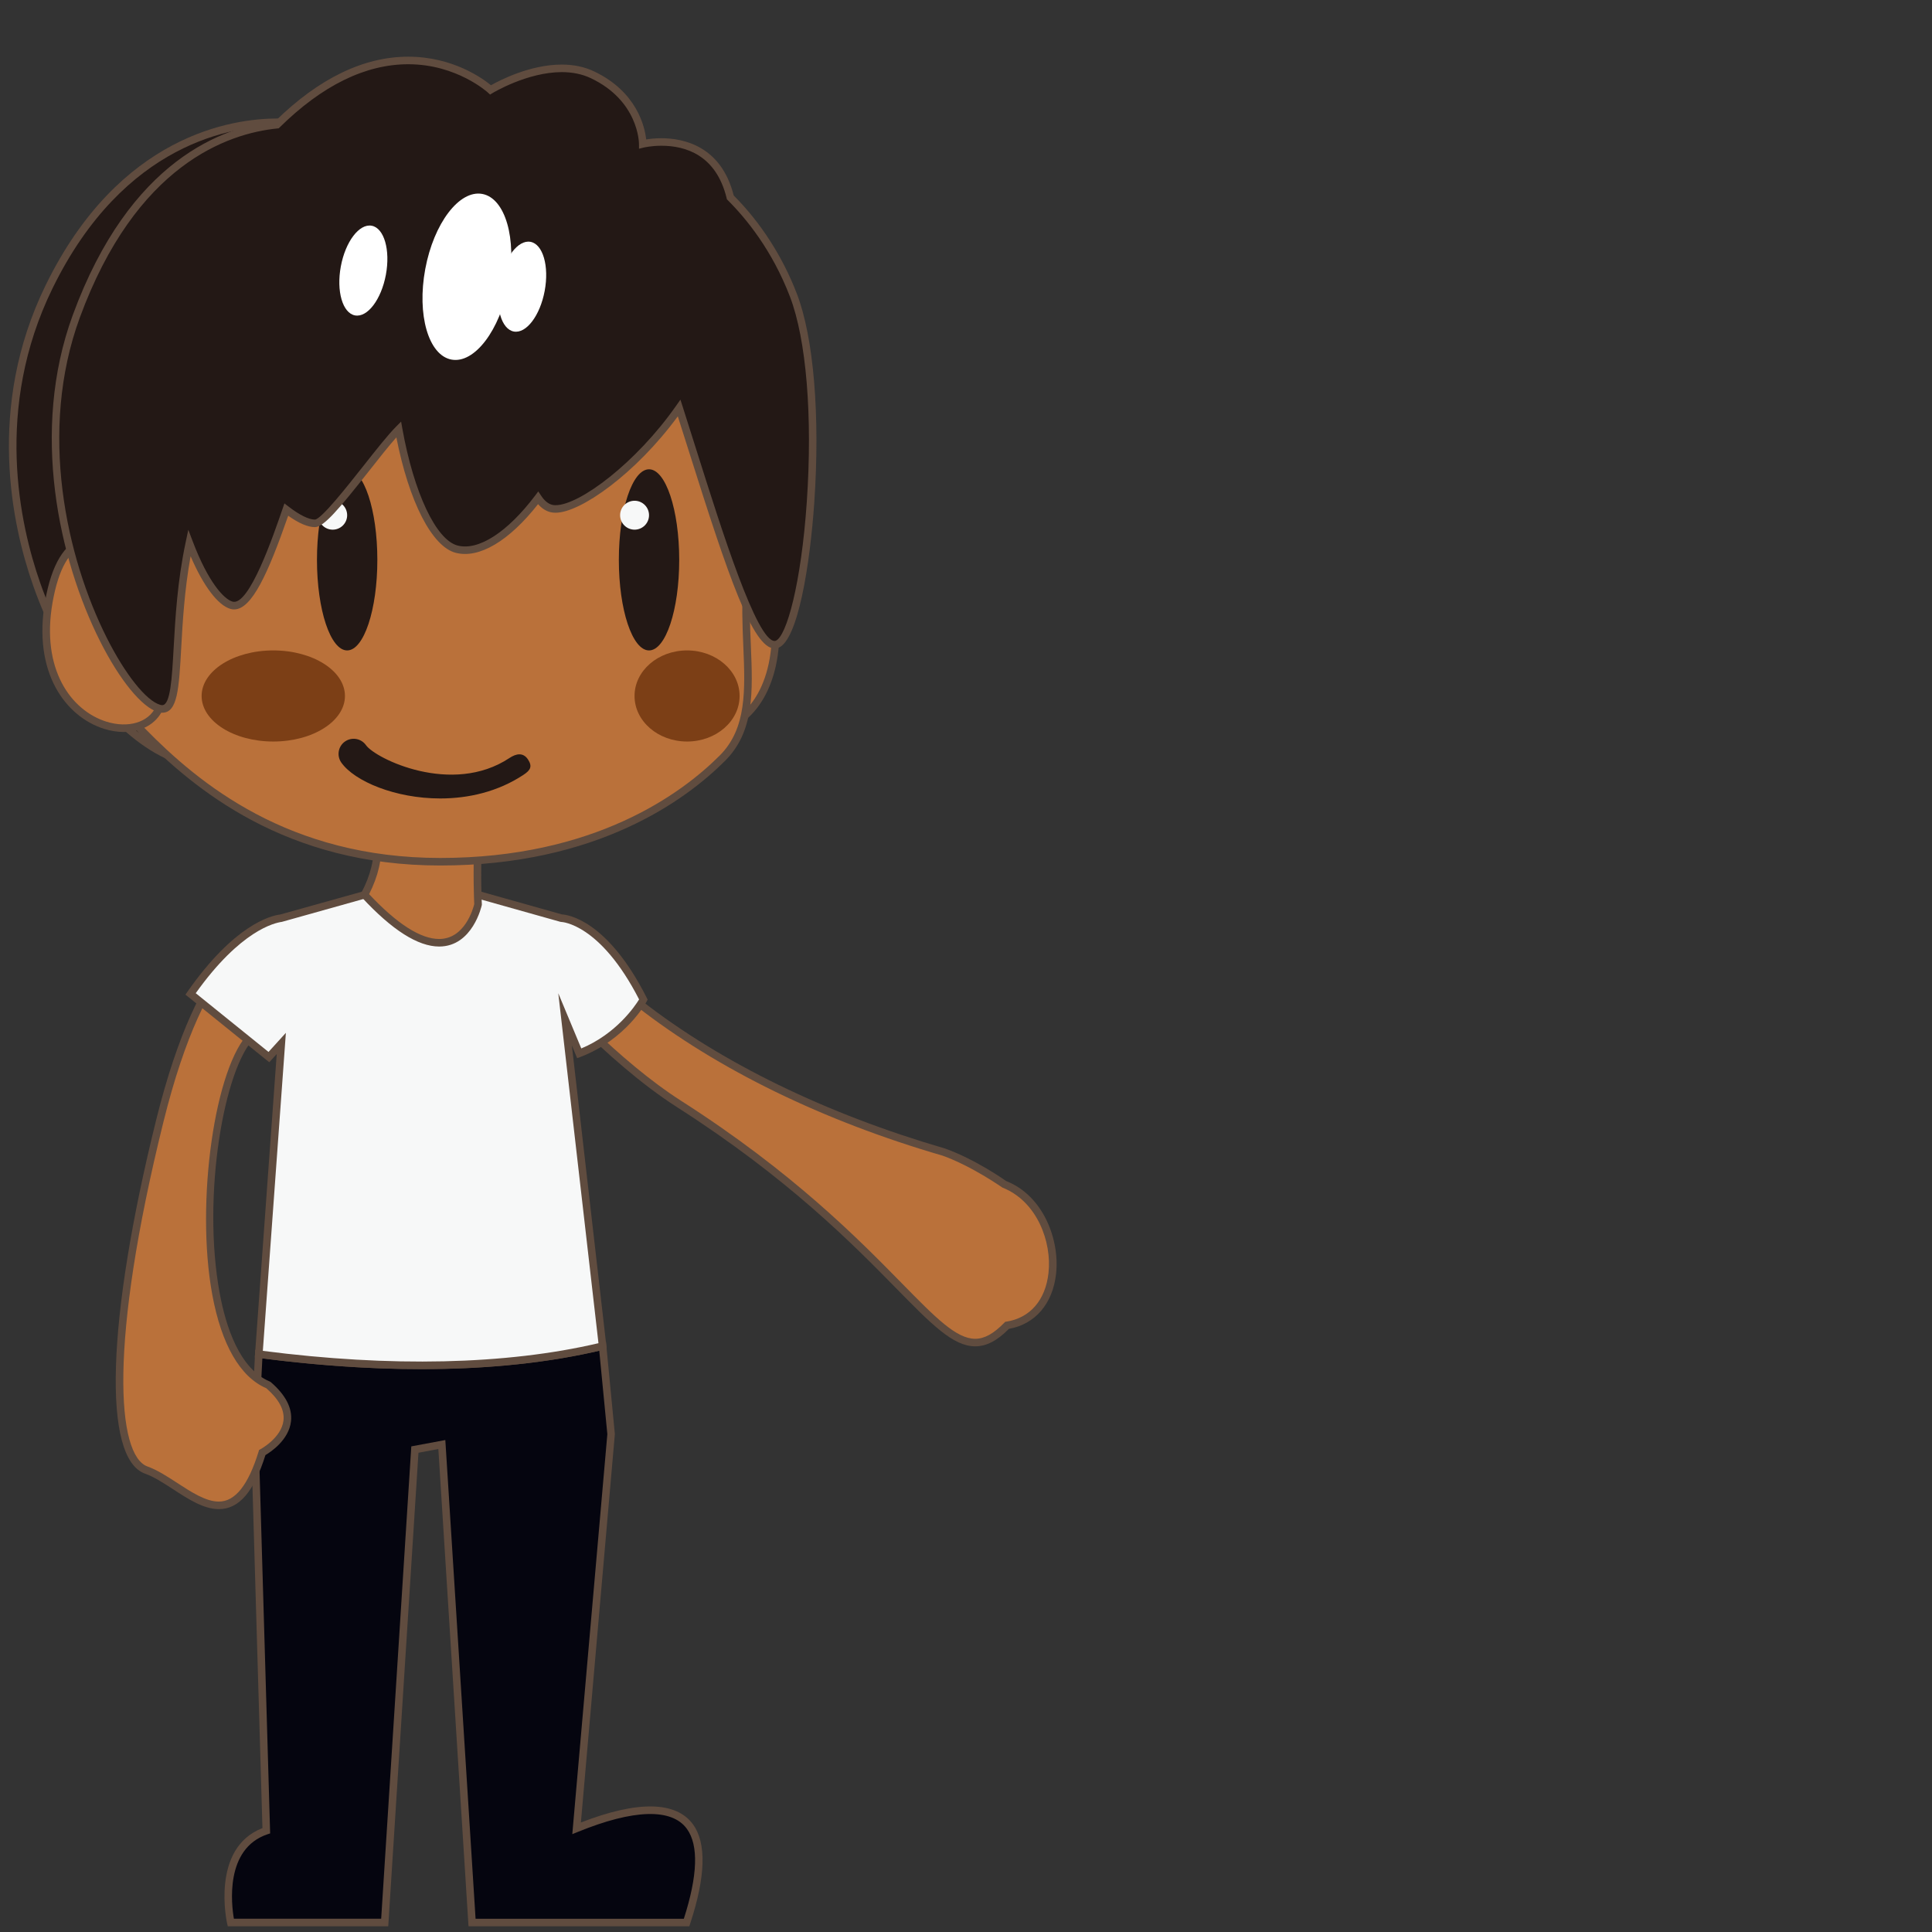 <?xml version="1.0" encoding="utf-8"?>
<!-- Generator: Adobe Illustrator 18.0.0, SVG Export Plug-In . SVG Version: 6.00 Build 0)  -->
<!DOCTYPE svg PUBLIC "-//W3C//DTD SVG 1.1//EN" "http://www.w3.org/Graphics/SVG/1.1/DTD/svg11.dtd">
<svg version="1.1" id="レイヤー_1" xmlns="http://www.w3.org/2000/svg" xmlns:xlink="http://www.w3.org/1999/xlink" x="0px"
	 y="0px" width="64px" height="64px" viewBox="0 0 64 64" style="enable-background:new 0 0 64 64;" xml:space="preserve">
<rect x="0" y="0" width="64" height="64" fill="#333333" stroke="none"/>
<g>
	<g>
		<g>
			<path style="fill:#BA713A;" d="M17.794,32.335c0,0,2.284,2.69,4.71,4.241
				c8.051,5.146,8.756,9.496,10.856,7.327c2.161-0.338,1.908-3.886-0.105-4.679
				c0,0-0.978-0.696-1.982-1.058c-3.65-1.062-7.262-2.708-10.103-4.927
				C21.17,33.239,19.469,31.229,17.794,32.335z"/>
			<path style="fill:#604C3F;" d="M32.307,44.599L32.307,44.599
				c-0.734,0-1.444-0.724-2.62-1.922c-1.426-1.454-3.581-3.649-7.25-5.995
				c-2.414-1.543-4.714-4.238-4.737-4.265l-0.091-0.107l0.118-0.078
				c0.354-0.234,0.738-0.353,1.14-0.353c1.302,0,2.355,1.228,2.399,1.279
				c2.624,2.046,6.103,3.743,10.043,4.889c1.017,0.365,1.979,1.047,2.02,1.076
				c1.232,0.481,1.78,1.946,1.655,3.071c-0.109,0.992-0.691,1.672-1.562,1.826
				C33.03,44.415,32.676,44.599,32.307,44.599z M17.985,32.365
				c0.458,0.521,2.481,2.76,4.586,4.106c3.693,2.361,5.86,4.569,7.294,6.03
				c1.13,1.152,1.812,1.848,2.441,1.848l0,0c0.305,0,0.611-0.169,0.963-0.532
				l0.029-0.03l0.041-0.006c0.786-0.124,1.294-0.712,1.394-1.614
				c0.114-1.033-0.382-2.375-1.525-2.826c-0.036-0.021-1.002-0.705-1.979-1.057
				c-3.963-1.152-7.471-2.863-10.138-4.946c-0.028-0.029-1.042-1.209-2.227-1.209
				C18.559,32.128,18.264,32.208,17.985,32.365z"/>
		</g>
		<g>
			<path style="fill:#05050F;" d="M19.101,60.565L20.244,47.519l-0.282-2.928
				c-3.789,0.912-8.065,0.704-11.388,0.267l-0.135,2.661l0.383,13.127
				C7.078,61.23,7.644,63.686,7.644,63.686h1.266H12.744l1-15.667l0.893-0.167l1,15.834
				h3.19H22.744C24.246,59.124,21.255,59.688,19.101,60.565z"/>
			<path style="fill:#604C3F;" d="M22.834,63.811h-7.314L14.521,48l-0.659,0.124l-1.001,15.687
				h-5.316l-0.022-0.097c-0.006-0.025-0.553-2.49,1.171-3.155L8.313,47.522
				l0.142-2.807l0.134,0.018c4.321,0.569,8.245,0.482,11.343-0.264l0.14-0.034
				l0.296,3.071l-1.125,12.867c1.873-0.729,3.153-0.71,3.714,0.062
				c0.451,0.623,0.419,1.729-0.094,3.288L22.834,63.811z M15.754,63.561h6.899
				c0.46-1.433,0.495-2.434,0.101-2.978c-0.501-0.692-1.771-0.649-3.606,0.099
				l-0.19,0.077l1.161-13.251l-0.268-2.763c-3.074,0.716-6.926,0.799-11.16,0.254
				l-0.128,2.525L8.949,60.734l-0.088,0.029c-1.425,0.479-1.191,2.349-1.113,2.797
				h4.879L13.625,47.913l1.127-0.21L15.754,63.561z"/>
		</g>
		<g>
			<path style="fill:#BA713A;" d="M9.143,30.89c0,0-2.201-0.405-3.851,6.253
				C3.641,43.799,3.545,48.236,4.846,48.698c1.3,0.462,2.834,2.688,3.841-0.581
				c0,0,1.732-0.917,0.201-2.238C6.036,44.697,6.737,35.812,8.359,34.279
				C8.359,34.279,10.815,32.001,9.143,30.89z"/>
			<path style="fill:#604C3F;" d="M7.248,49.992L7.248,49.992
				c-0.502,0-1.015-0.334-1.511-0.657c-0.328-0.213-0.637-0.414-0.933-0.519
				C3.388,48.313,3.532,43.719,5.17,37.112c1.461-5.894,3.353-6.352,3.898-6.352
				c0.063,0,0.097,0.007,0.097,0.007l0.047,0.019
				c0.388,0.258,0.601,0.596,0.634,1.007c0.095,1.175-1.341,2.521-1.402,2.578
				c-1.014,0.958-1.763,5.235-1.167,8.465c0.204,1.106,0.657,2.512,1.66,2.928
				l0.034,0.021c0.493,0.426,0.718,0.862,0.669,1.297
				c-0.07,0.618-0.672,1.017-0.847,1.12C8.408,49.423,7.917,49.992,7.248,49.992z
				 M9.068,31.01c-0.355,0-2.202,0.297-3.656,6.163
				C3.597,44.494,3.868,48.218,4.888,48.58c0.323,0.115,0.66,0.334,0.985,0.546
				c0.466,0.303,0.947,0.616,1.375,0.616c0.543,0,0.976-0.544,1.32-1.662
				L8.583,48.031l0.046-0.024c0.007-0.004,0.697-0.378,0.762-0.954
				c0.039-0.345-0.153-0.703-0.569-1.066c-0.866-0.37-1.485-1.443-1.791-3.104
				c-0.562-3.053,0.088-7.603,1.243-8.693c0.015-0.014,1.41-1.322,1.324-2.376
				c-0.026-0.326-0.19-0.588-0.499-0.801C9.09,31.011,9.08,31.01,9.068,31.01z
				"/>
		</g>
		<g>
			<path style="fill:#F7F8F8;" d="M21.312,33.112c-1.359-2.696-2.719-2.696-2.719-2.696
				l-2.758-0.776h-3.76L9.303,30.418c-0.272,0.034-1.458,0.315-2.99,2.507
				l2.594,2.094L9.317,34.566L8.573,44.857c3.323,0.438,7.599,0.646,11.388-0.267
				l-1.243-10.822l0.469,1.125C20.656,34.331,21.312,33.112,21.312,33.112z"/>
			<path style="fill:#604C3F;" d="M13.964,45.355c-1.703,0-3.522-0.126-5.407-0.374
				l-0.117-0.016l0.009-0.117l0.718-9.931l-0.247,0.271l-0.092-0.073l-2.685-2.167
				l0.067-0.096c1.545-2.21,2.746-2.518,3.077-2.559l2.789-0.779l3.794,0.005
				l2.744,0.772c0.182,0.01,1.503,0.171,2.811,2.764l0.029,0.059l-0.031,0.058
				c-0.027,0.051-0.695,1.266-2.19,1.839l-0.114,0.043l-0.175-0.42l1.154,10.053
				l-0.107,0.025C18.218,45.139,16.19,45.355,13.964,45.355z M8.707,44.749
				c4.225,0.545,8.065,0.462,11.118-0.254l-1.331-11.592l0.762,1.828
				c1.157-0.484,1.772-1.392,1.915-1.624c-1.289-2.517-2.564-2.566-2.577-2.566
				l-0.033-0.005l-2.741-0.771h-3.726l-2.756,0.773
				c-0.232,0.031-1.363,0.271-2.854,2.363l2.411,1.946l0.575-0.633L8.707,44.749z"
				/>
		</g>
	</g>
	<g>
		<g>
			<path style="fill:#231815;" d="M9.989,4.107c0,0-5.239-0.999-8.364,5.394
				C-1.5,15.894,2.07,23.378,5.535,25.011L9.989,4.107z"/>
			<path style="fill:#604C3F;" d="M5.625,25.191l-0.143-0.067
				c-1.754-0.827-3.434-3.022-4.385-5.729c-0.694-1.977-1.564-5.898,0.416-9.949
				c2.436-4.982,6.185-5.521,7.684-5.521c0.501,0,0.803,0.057,0.815,0.059
				l0.125,0.024l-0.027,0.125L5.625,25.191z M9.197,4.176
				c-1.452,0-5.086,0.524-7.459,5.38c-1.94,3.969-1.086,7.816-0.405,9.756
				c0.89,2.532,2.492,4.674,4.114,5.515L9.839,4.212
				C9.71,4.196,9.488,4.176,9.197,4.176z"/>
		</g>
		<g>
			<path style="fill:#BA713A;" d="M23.021,19.034c0,0,2.067-3.086,2.607,0.901
				c0.541,3.988-2.278,5.036-2.816,3.534"/>
			<path style="fill:#604C3F;" d="M23.706,24.249c-0.463,0-0.845-0.269-1.013-0.738l0.235-0.084
				c0.161,0.449,0.558,0.657,1.032,0.54c0.812-0.198,1.893-1.431,1.542-4.015
				c-0.157-1.158-0.462-1.821-0.883-1.919c-0.558-0.129-1.268,0.729-1.496,1.07
				l-0.208-0.139c0.038-0.056,0.923-1.373,1.76-1.175
				c0.546,0.126,0.897,0.823,1.075,2.129c0.372,2.747-0.832,4.071-1.731,4.291
				C23.913,24.236,23.808,24.249,23.706,24.249z"/>
		</g>
		<g>
			<path style="fill:#BA713A;" d="M12.5,27.882c0.036,0.515-0.076,1.102-0.425,1.758
				c3.122,3.378,3.76,0.322,3.76,0.322s-0.049-0.875-0.001-2.064
				C15.87,27.044,12.375,26.11,12.5,27.882z"/>
			<path style="fill:#604C3F;" d="M14.548,31.355L14.548,31.355
				c-0.703,0-1.565-0.549-2.564-1.63l-0.06-0.065l0.042-0.078
				c0.31-0.583,0.448-1.152,0.411-1.691c-0.022-0.315,0.058-0.573,0.239-0.767
				c0.228-0.245,0.607-0.374,1.099-0.374c0.763,0,1.663,0.315,2.049,0.716
				c0.137,0.143,0.204,0.29,0.198,0.437c-0.048,1.169,0,2.044,0,2.053
				l0,0.016l-0.003,0.016C15.956,30.001,15.66,31.355,14.548,31.355z
				 M12.227,29.62c0.924,0.985,1.705,1.485,2.321,1.485
				c0.854,0,1.129-1.019,1.162-1.154c-0.006-0.132-0.044-0.97,0-2.059
				c0.004-0.095-0.067-0.19-0.128-0.253c-0.339-0.353-1.177-0.64-1.869-0.64
				c-0.293,0-0.689,0.051-0.916,0.294c-0.132,0.141-0.19,0.336-0.173,0.579
				C12.665,28.435,12.531,29.022,12.227,29.62z"/>
		</g>
		<g>
			<path style="fill:#BA713A;" d="M25.5,14.832c0,0-0.56,2.097-0.75,4.424
				c-0.194,2.378,0.542,4.498-0.821,5.861c-1.644,1.644-4.631,3.428-9.345,3.428
				s-7.709-2.115-9.876-4.333c-1.625-1.663-1.415-9.381-1.415-9.381
				S2.042,4.546,15.5,4.546C26.5,4.546,25.5,14.832,25.5,14.832z"/>
			<path style="fill:#604C3F;" d="M14.584,28.671c-5.104,0-8.132-2.495-9.965-4.371
				c-1.643-1.681-1.459-9.154-1.45-9.472c-0.004-0.02-0.436-3.853,2.208-6.837
				C7.475,5.623,10.88,4.421,15.5,4.421c3.399,0,6.009,0.977,7.756,2.902
				c2.768,3.049,2.373,7.477,2.368,7.521c-0.009,0.041-0.562,2.134-0.75,4.422
				c-0.06,0.736-0.03,1.442-0.001,2.125c0.064,1.523,0.12,2.839-0.856,3.814
				C22.723,26.5,19.777,28.671,14.584,28.671z M15.5,4.671
				c-4.545,0-7.888,1.173-9.937,3.486c-2.569,2.901-2.15,6.623-2.146,6.66
				c-0.001,0.095-0.189,7.703,1.38,9.309c1.802,1.844,4.776,4.295,9.787,4.295
				c5.103,0,7.99-2.125,9.256-3.392c0.898-0.898,0.845-2.163,0.783-3.627
				c-0.029-0.69-0.059-1.405,0.002-2.156c0.189-2.312,0.748-4.425,0.754-4.446
				c0-0.023,0.383-4.344-2.31-7.31C21.372,5.62,18.825,4.671,15.5,4.671z"/>
		</g>
		<g>
			<g>
				<ellipse style="fill:#231815;" cx="11.5" cy="18.546" rx="1" ry="3"/>
				<circle style="fill:#F7F8F8;" cx="11.021" cy="17.067" r="0.479"/>
			</g>
			<g>
				<ellipse style="fill:#231815;" cx="21.5" cy="18.546" rx="1" ry="3"/>
				<circle style="fill:#F7F8F8;" cx="21.021" cy="17.067" r="0.479"/>
			</g>
		</g>
		<g>
			<path style="fill:#BA713A;" d="M5,19.034c0,0-2.682-3.086-3.383,0.901
				s2.957,5.036,3.655,3.534"/>
			<path style="fill:#604C3F;" d="M4.102,24.248c-0.209,0-0.429-0.034-0.653-0.104
				c-1.273-0.4-2.371-1.863-1.955-4.229c0.214-1.221,0.642-1.928,1.269-2.103
				c1.064-0.297,2.281,1.082,2.332,1.141l-0.188,0.164
				c-0.012-0.013-1.154-1.317-2.077-1.063c-0.526,0.146-0.892,0.787-1.089,1.904
				c-0.39,2.217,0.615,3.581,1.784,3.948c0.722,0.225,1.395,0.026,1.635-0.489
				l0.227,0.105C5.168,23.986,4.681,24.248,4.102,24.248z"/>
		</g>
		<g>
			<path style="fill:#231815;" d="M26.283,9.781c-0.526-1.371-1.299-2.453-2.09-3.24
				c-0.569-2.355-2.901-1.772-2.901-1.772s0-1.5-1.667-2.291c-1.44-0.684-3.375,0.5-3.375,0.5
				S13.214,0.148,9.177,4.131C6.963,4.353,4.225,5.853,2.526,10.481
				c-2.144,5.843,1.295,12.56,2.745,12.987c0.848,0.25,0.359-2.459,1.001-5.478
				c0.439,1.157,0.977,1.936,1.393,2.059c0.561,0.165,1.172-1.293,1.817-3.168
				c0.369,0.284,0.704,0.456,0.948,0.456c0.42-0,2.06-2.394,2.775-3.113
				c0.38,2.111,1.126,3.761,1.919,3.968c0.769,0.201,1.765-0.461,2.699-1.697
				c0.12,0.181,0.264,0.304,0.434,0.349c0.736,0.192,2.79-1.259,4.239-3.326
				c1.132,3.522,2.448,8.131,3.241,7.827C26.731,20.965,27.527,13.026,26.283,9.781z
				"/>
			<path style="fill:#604C3F;" d="M5.374,23.61c-0.043,0-0.09-0.007-0.137-0.021
				c-0.537-0.158-1.272-1.057-1.921-2.346c-1.362-2.706-2.315-6.965-0.906-10.804
				C4.3,5.285,7.406,4.196,9.12,4.011c1.446-1.416,2.928-2.133,4.404-2.133
				c1.481,0,2.473,0.726,2.74,0.946c0.287-0.162,1.295-0.685,2.345-0.685
				c0.396,0,0.755,0.076,1.069,0.225c1.425,0.677,1.682,1.841,1.728,2.255
				c0.115-0.019,0.292-0.04,0.503-0.04c0.719,0,1.981,0.248,2.396,1.897
				c0.897,0.899,1.621,2.026,2.094,3.259c0.557,1.454,0.772,4.037,0.575,6.91
				c-0.142,2.065-0.54,4.566-1.191,4.816c-0.039,0.015-0.08,0.022-0.122,0.022l0,0
				c-0.728-0-1.551-2.444-2.82-6.468c-0.131-0.414-0.26-0.825-0.388-1.223
				c-1.388,1.892-3.221,3.193-4.05,3.193c-0.064,0-0.124-0.007-0.177-0.021
				c-0.148-0.039-0.283-0.127-0.402-0.264c-0.963,1.227-1.958,1.814-2.73,1.612
				c-0.785-0.205-1.546-1.694-1.964-3.823c-0.248,0.278-0.565,0.681-0.897,1.102
				c-1.003,1.271-1.508,1.87-1.8,1.871c-0.235,0-0.533-0.127-0.886-0.378
				C8.878,19.005,8.34,20.188,7.754,20.188c-0.042,0-0.083-0.006-0.123-0.018
				C7.215,20.047,6.735,19.406,6.314,18.427c-0.205,1.125-0.264,2.185-0.312,3.054
				C5.928,22.809,5.884,23.61,5.374,23.61z M13.524,2.128
				c-1.419,0-2.853,0.704-4.26,2.092l-0.032,0.031l-0.043,0.004
				c-1.646,0.165-4.686,1.199-6.546,6.269c-1.381,3.764-0.443,7.947,0.895,10.606
				c0.609,1.21,1.303,2.082,1.768,2.218c0.025,0.007,0.047,0.011,0.067,0.011
				c0.273,0,0.322-0.877,0.379-1.893C5.807,20.483,5.875,19.26,6.15,17.965
				l0.088-0.416l0.151,0.397c0.504,1.327,1.022,1.898,1.312,1.983
				c0.554,0.164,1.363-2.214,1.664-3.088l0.057-0.165l0.138,0.106
				c0.359,0.277,0.669,0.43,0.872,0.43c0.214-0.015,1.05-1.074,1.604-1.775
				c0.417-0.529,0.811-1.028,1.082-1.301l0.169-0.17l0.042,0.236
				c0.383,2.129,1.118,3.684,1.828,3.869c0.693,0.182,1.653-0.441,2.568-1.651
				l0.106-0.141l0.098,0.146c0.108,0.163,0.229,0.263,0.361,0.297
				c0.033,0.009,0.071,0.013,0.114,0.013c0.795,0,2.671-1.407,3.991-3.29
				l0.145-0.206l0.077,0.24c0.152,0.472,0.307,0.964,0.463,1.461
				c0.838,2.656,1.985,6.293,2.582,6.293c0.011,0,0.021-0.002,0.032-0.006
				c0.361-0.138,0.846-1.896,1.032-4.6c0.195-2.838-0.014-5.382-0.559-6.803
				c-0.588-1.532-1.446-2.583-2.062-3.196l-0.025-0.025l-0.008-0.034
				c-0.348-1.438-1.367-1.741-2.162-1.741c-0.341,0-0.585,0.06-0.588,0.06
				l-0.154,0.039L21.167,4.769c-0-0.059-0.024-1.433-1.595-2.179
				c-0.28-0.133-0.604-0.201-0.962-0.201c-1.146,0-2.283,0.688-2.294,0.694
				L16.234,3.133l-0.069-0.064C16.155,3.059,15.132,2.128,13.524,2.128z"/>
		</g>
		<path style="fill:#231815;" d="M14.584,26.45c-1.493,0-2.842-0.571-3.278-1.189
			c-0.158-0.226-0.105-0.538,0.121-0.697c0.226-0.158,0.537-0.105,0.697,0.121
			c0.312,0.443,2.847,1.69,4.754,0.424c0.229-0.152,0.456-0.185,0.61,0.046
			c0.152,0.23,0.09,0.355-0.141,0.508
			C16.494,26.23,15.512,26.45,14.584,26.45z"/>
		<ellipse style="fill:#7C3F16;" cx="9.053" cy="23.055" rx="2.374" ry="1.509"/>
		<ellipse style="fill:#7C3F16;" cx="22.76" cy="23.055" rx="1.74" ry="1.509"/>
		
			<ellipse transform="matrix(0.983 0.183 -0.183 0.983 1.943 -2.679)" style="fill:#FFFFFF;" cx="15.465" cy="9.173" rx="1.403" ry="2.791"/>
		
			<ellipse transform="matrix(0.983 0.183 -0.183 0.983 2.034 -3.008)" style="fill:#FFFFFF;" cx="17.296" cy="9.501" rx="0.759" ry="1.511"/>
		
			<ellipse transform="matrix(0.983 0.183 -0.183 0.983 1.847 -2.053)" style="fill:#FFFFFF;" cx="12.035" cy="8.966" rx="0.759" ry="1.511"/>
	</g>
</g>
<g>
</g>
<g>
</g>
<g>
</g>
<g>
</g>
<g>
</g>
<g>
</g>
</svg>
